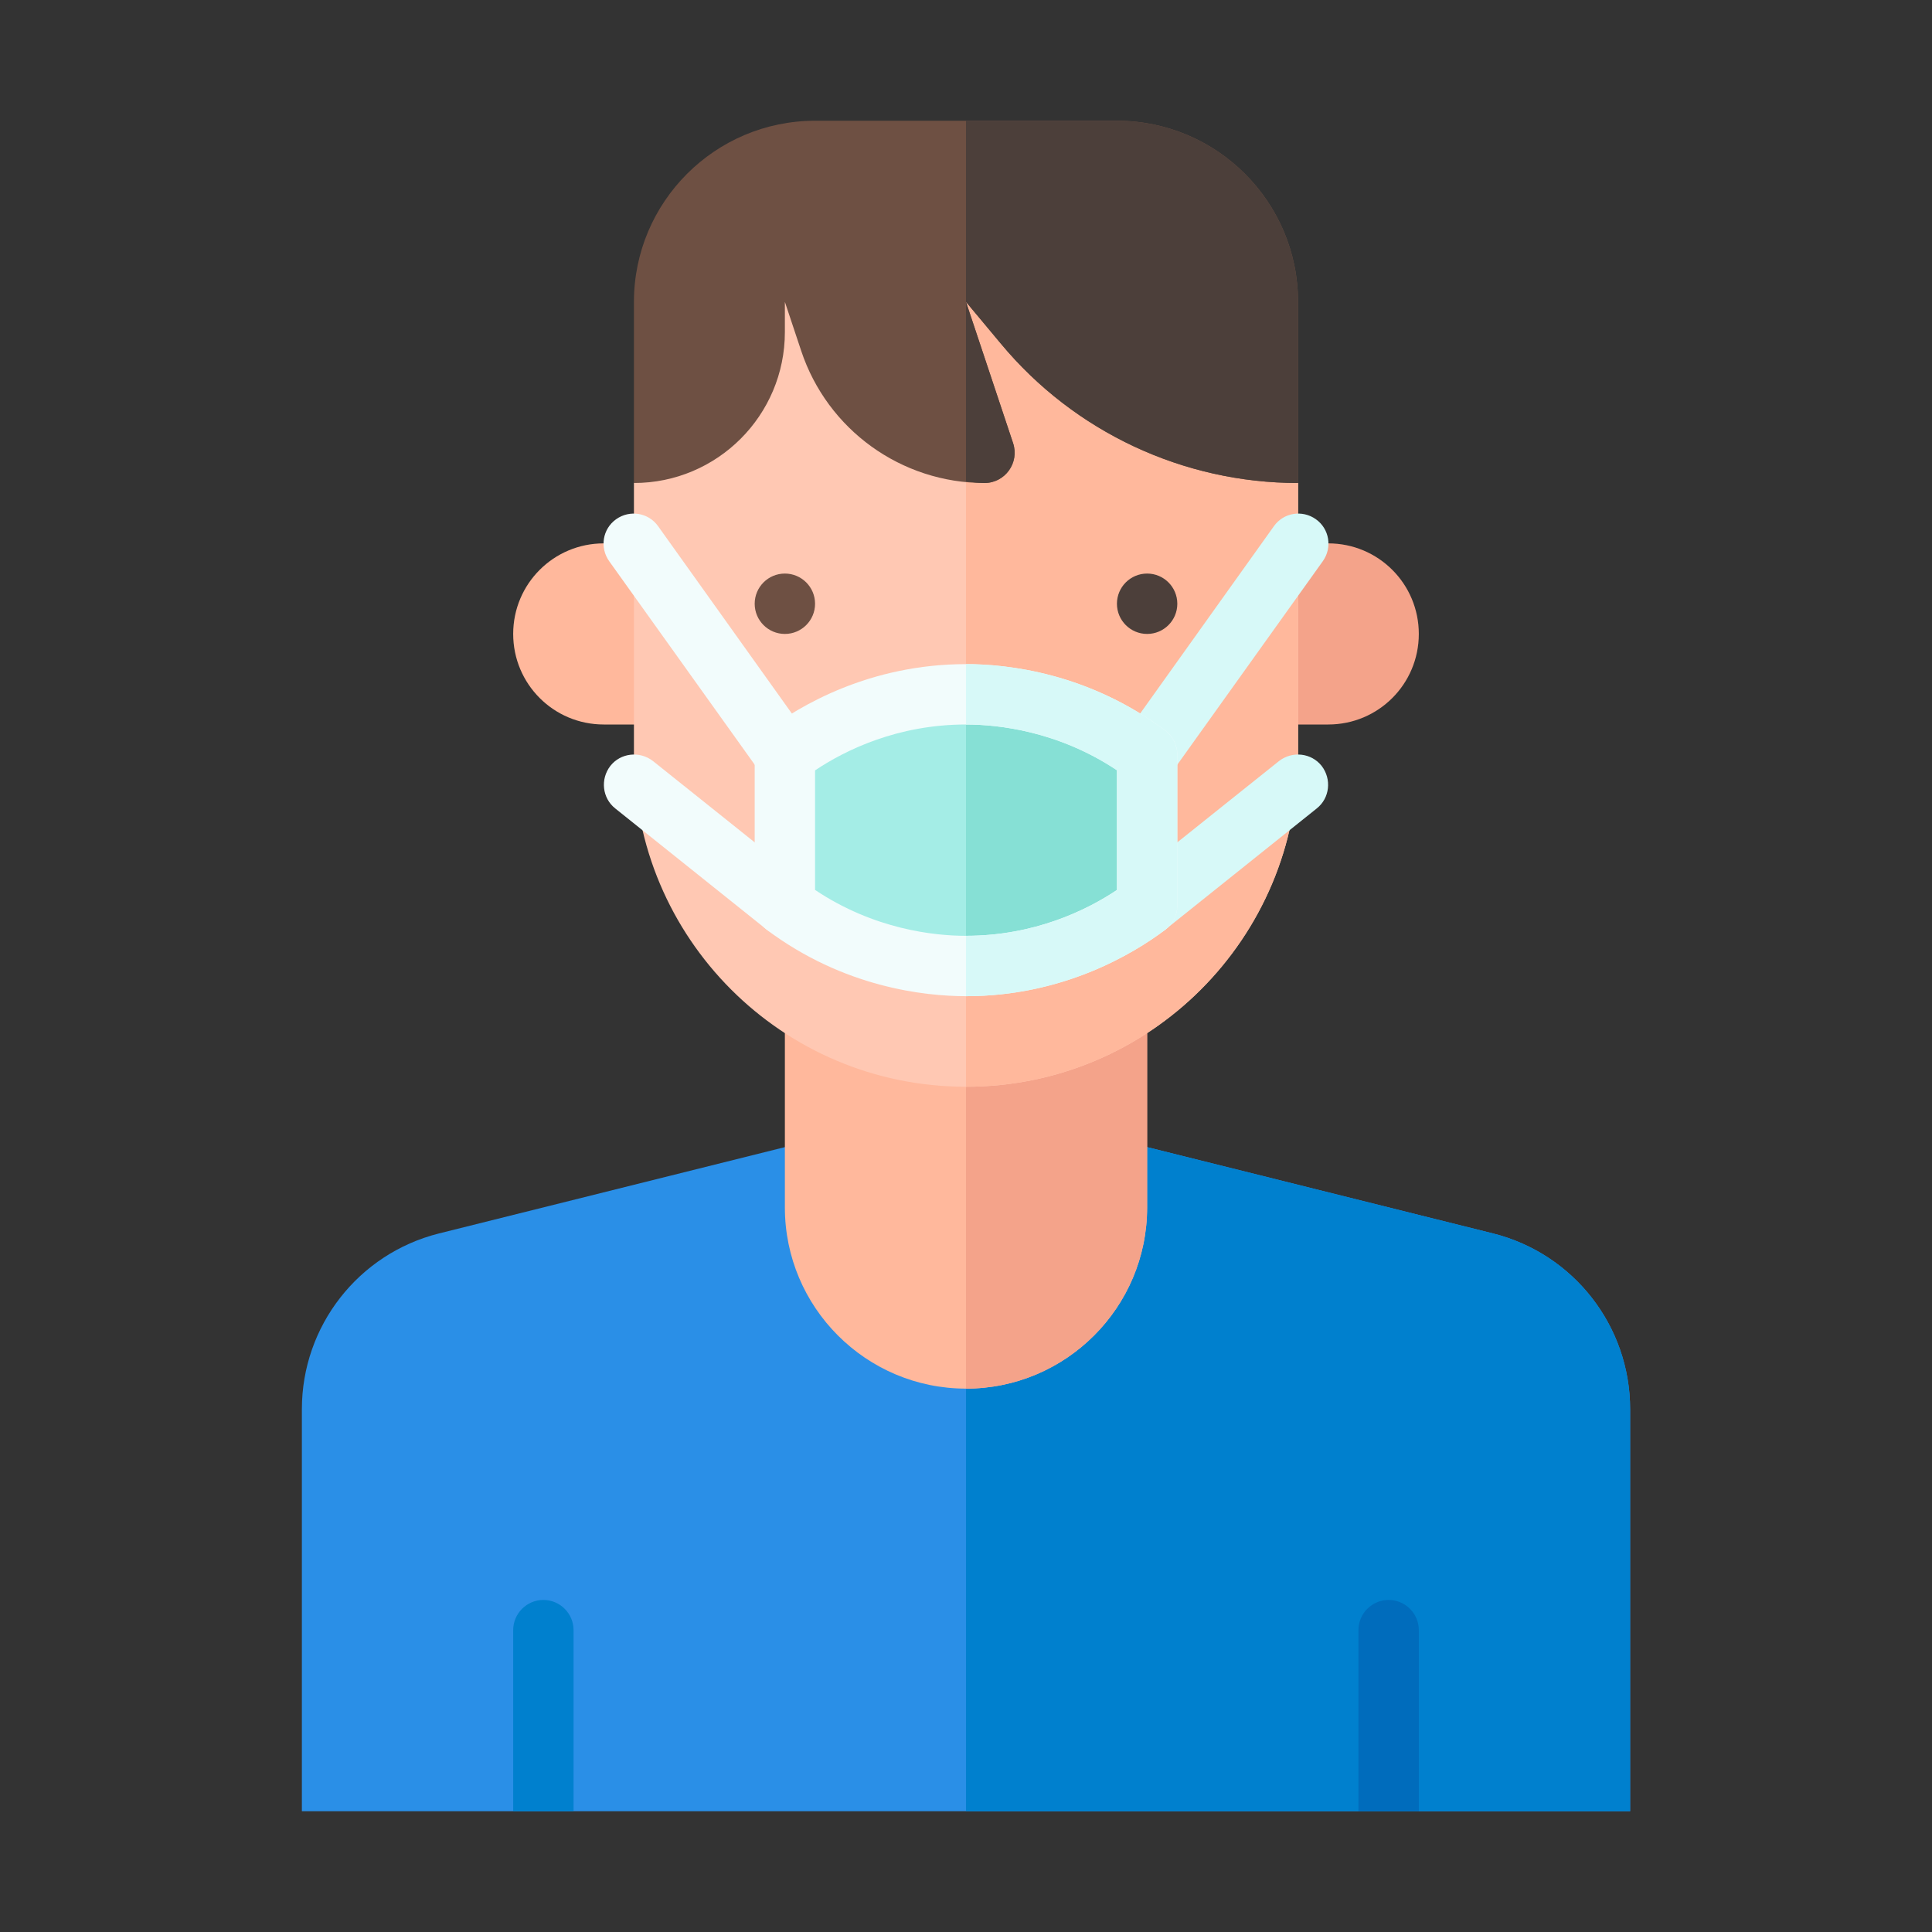 <?xml version="1.0" ?><svg style="enable-background:new 0 0 64 64;" version="1.1" viewBox="0 0 64 64" xml:space="preserve" xmlns="http://www.w3.org/2000/svg" xmlns:xlink="http://www.w3.org/1999/xlink"><rect x="0" y="0" width="64" height="64" fill="#333333" stroke="none"/><style type="text/css">
	.st0{display:none;}
	.st1{display:inline;fill:#FFFFFF;}
	.st2{display:inline;}
	.st3{fill:#C8C8C8;}
	.st4{fill:#5796D1;}
	.st5{fill:none;stroke:#000000;stroke-linecap:round;stroke-linejoin:round;stroke-miterlimit:10;}
	.st6{stroke:#000000;stroke-linecap:round;stroke-linejoin:round;stroke-miterlimit:10;}
	.st7{fill:#FFFFFF;stroke:#000000;stroke-linecap:round;stroke-linejoin:round;stroke-miterlimit:10;}
	.st8{fill:#FFFFFF;}
	
		.st9{display:inline;fill:#E1F9F7;stroke:#000000;stroke-width:2;stroke-linecap:round;stroke-linejoin:round;stroke-miterlimit:10;}
	.st10{fill:#F2FCFC;stroke:#000000;stroke-linecap:round;stroke-linejoin:round;stroke-miterlimit:10;}
	.st11{fill:#E1F9F7;stroke:#000000;stroke-linecap:round;stroke-linejoin:round;stroke-miterlimit:10;}
	.st12{fill:#574943;stroke:#000000;stroke-width:2;stroke-linecap:round;stroke-linejoin:round;stroke-miterlimit:10;}
	.st13{fill:#A4EDE6;stroke:#000000;stroke-linecap:round;stroke-linejoin:round;stroke-miterlimit:10;}
	.st14{fill:#FFDD64;stroke:#000000;stroke-linecap:round;stroke-linejoin:round;stroke-miterlimit:10;}
	.st15{fill:#FC3A52;stroke:#000000;stroke-linecap:round;stroke-linejoin:round;stroke-miterlimit:10;}
	.st16{fill:#F2FCFC;stroke:#000000;stroke-width:3;stroke-linecap:round;stroke-linejoin:round;stroke-miterlimit:10;}
	.st17{fill:#E1F9F7;stroke:#000000;stroke-width:3;stroke-linecap:round;stroke-linejoin:round;stroke-miterlimit:10;}
	.st18{fill:#A4EDE6;stroke:#000000;stroke-width:3;stroke-linecap:round;stroke-linejoin:round;stroke-miterlimit:10;}
	.st19{fill:#FFDD64;stroke:#000000;stroke-width:3;stroke-linecap:round;stroke-linejoin:round;stroke-miterlimit:10;}
	.st20{fill:none;stroke:#000000;stroke-width:3;stroke-linecap:round;stroke-linejoin:round;stroke-miterlimit:10;}
	.st21{fill:#FC3A52;stroke:#000000;stroke-width:3;stroke-linecap:round;stroke-linejoin:round;stroke-miterlimit:10;}
	.st22{fill:none;stroke:#000000;stroke-width:2;stroke-linecap:round;stroke-linejoin:round;stroke-miterlimit:10;}
	.st23{fill:#D6F4F0;stroke:#000000;stroke-width:2;stroke-linecap:round;stroke-linejoin:round;stroke-miterlimit:10;}
	.st24{fill:#A4EDE6;stroke:#000000;stroke-width:2;stroke-linecap:round;stroke-linejoin:round;stroke-miterlimit:10;}
	.st25{fill:#E1F9F7;stroke:#000000;stroke-width:2;stroke-linecap:round;stroke-linejoin:round;stroke-miterlimit:10;}
	.st26{fill:#FC3A52;stroke:#000000;stroke-width:2;stroke-linecap:round;stroke-linejoin:round;stroke-miterlimit:10;}
	.st27{fill:#BAEBE5;stroke:#000000;stroke-width:2;stroke-linecap:round;stroke-linejoin:round;stroke-miterlimit:10;}
	.st28{fill:#FABEA3;stroke:#000000;stroke-width:2;stroke-linecap:round;stroke-linejoin:round;stroke-miterlimit:10;}
	.st29{fill:#FFC8B3;stroke:#000000;stroke-width:2;stroke-linecap:round;stroke-linejoin:round;stroke-miterlimit:10;}
	.st30{fill:#2A8FE7;stroke:#000000;stroke-width:2;stroke-linecap:round;stroke-linejoin:round;stroke-miterlimit:10;}
	.st31{fill:#EEBE71;stroke:#000000;stroke-width:2;stroke-linecap:round;stroke-linejoin:round;stroke-miterlimit:10;}
	.st32{display:inline;fill:none;stroke:#000000;stroke-width:2;stroke-linecap:round;stroke-linejoin:round;stroke-miterlimit:10;}
	.st33{fill:#888888;stroke:#000000;stroke-width:2;stroke-linecap:round;stroke-linejoin:round;stroke-miterlimit:10;}
	.st34{fill:#A3A3A3;stroke:#000000;stroke-width:2;stroke-linecap:round;stroke-linejoin:round;stroke-miterlimit:10;}
	.st35{fill:#FFDD64;stroke:#000000;stroke-width:2;stroke-linecap:round;stroke-linejoin:round;stroke-miterlimit:10;}
	.st36{fill:#FD7283;stroke:#000000;stroke-width:2;stroke-linecap:round;stroke-linejoin:round;stroke-miterlimit:10;}
	.st37{fill:#F2FCFC;stroke:#000000;stroke-width:2;stroke-linecap:round;stroke-linejoin:round;stroke-miterlimit:10;}
	.st38{fill:#333333;stroke:#000000;stroke-width:2;stroke-linecap:round;stroke-linejoin:round;stroke-miterlimit:10;}
	.st39{fill:#F4FBFB;stroke:#000000;stroke-width:2;stroke-linecap:round;stroke-linejoin:round;stroke-miterlimit:10;}
	.st40{fill:#838383;stroke:#000000;stroke-width:2;stroke-linecap:round;stroke-linejoin:round;stroke-miterlimit:10;}
	.st41{fill:#CBF5F1;stroke:#000000;stroke-width:2;stroke-linecap:round;stroke-linejoin:round;stroke-miterlimit:10;}
	
		.st42{display:inline;fill:#FFC8B3;stroke:#000000;stroke-width:2;stroke-linecap:round;stroke-linejoin:round;stroke-miterlimit:10;}
	
		.st43{display:inline;fill:#2A8FE7;stroke:#000000;stroke-width:2;stroke-linecap:round;stroke-linejoin:round;stroke-miterlimit:10;}
	.st44{fill:#FFC06D;stroke:#000000;stroke-width:2;stroke-linecap:round;stroke-linejoin:round;stroke-miterlimit:10;}
	
		.st45{display:inline;fill:#F2FCFC;stroke:#000000;stroke-width:2;stroke-linecap:round;stroke-linejoin:round;stroke-miterlimit:10;}
	.st46{fill:#FFDD64;}
	
		.st47{display:inline;fill:#D6F4F0;stroke:#000000;stroke-width:2;stroke-linecap:round;stroke-linejoin:round;stroke-miterlimit:10;}
	
		.st48{display:inline;fill:#FC3A52;stroke:#000000;stroke-width:2;stroke-linecap:round;stroke-linejoin:round;stroke-miterlimit:10;}
	
		.st49{display:inline;fill:#FD7283;stroke:#000000;stroke-width:2;stroke-linecap:round;stroke-linejoin:round;stroke-miterlimit:10;}
	.st50{fill:#2A8FE7;}
	.st51{fill:#0080CE;}
	.st52{fill:#6E5043;}
	.st53{fill:#4C3F3A;}
	.st54{fill:#FC3A52;}
	.st55{fill:#E41F45;}
	.st56{fill:#FFB89C;}
	.st57{fill:#F4A38A;}
	.st58{fill:#FFC8B3;}
	.st59{fill:#A4EDE6;}
	.st60{fill:#86E0D5;}
	.st61{fill:#E9FBF8;}
	.st62{fill:#C6F4EE;}
	.st63{fill:#D60041;}
	.st64{fill:#FD6175;}
	.st65{fill:#006CBC;}
	.st66{fill:#838383;}
	.st67{fill:#707070;}
	.st68{fill:#666868;}
	.st69{fill:#FFA5B0;}
	.st70{fill:#FD7283;}
	.st71{fill:#E1F9F7;}
	.st72{fill:#B6F1EB;}
	.st73{fill:#F2FCFC;}
	.st74{fill:#6BD1C8;}
	.st75{fill:#D7F9F8;}
	.st76{fill:#BAEBE5;}
	.st77{fill:#F4C738;}
	.st78{fill:none;}
	.st79{fill:#806561;}
</style><g class="st0" id="Layer_1"/><g class="st0" id="Layer_4"><rect class="st1" height="524" width="524" x="-440" y="-188"/></g><g class="st0" id="Filled"><g class="st2"><path class="st30" d="M10,60h44V46.68c0-2.75-1.87-5.15-4.54-5.82L38,38H26l-11.46,2.86C11.87,41.53,10,43.93,10,46.68V60z"/><path class="st28" d="M38,32.01V40c0,3.31-2.69,6-6,6h0c-3.31,0-6-2.69-6-6v-8L38,32.01z"/><path class="st29" d="M21,14v11c0,6.08,4.92,11,11,11h0c6.08,0,11-4.92,11-11V14c0-4.42-3.58-8-8-8c-1.95,0-4.05,0-6,0    C24.58,6,21,9.58,21,14z"/><path class="st28" d="M44,24h-1v-6h1c1.66,0,3,1.34,3,3v0C47,22.66,45.66,24,44,24z"/><path class="st28" d="M20,24h1v-6h-1c-1.66,0-3,1.34-3,3v0C17,22.66,18.34,24,20,24z"/><path class="st12" d="M43,16L43,16c-3.8,0-7.41-1.69-9.84-4.61L32,10l1.56,4.68C33.78,15.33,33.3,16,32.61,16h0    c-2.75,0-5.2-1.76-6.07-4.38L26,10v1c0,2.76-2.24,5-5,5h0v-6c0-3.31,2.69-6,6-6h10c3.31,0,6,2.69,6,6V16z"/><circle cx="38" cy="20" r="1"/><circle cx="26" cy="20" r="1"/><path class="st24" d="M38,30c-0.68,0.51-2.85,2-6,2c-0.85,0-3.48-0.11-6-2c0-1.33,0-3.67,0-5c0.68-0.51,2.85-2,6-2    c0.85,0,3.48,0.11,6,2C38,26.33,38,28.67,38,30z"/><line class="st22" x1="38" x2="43" y1="25" y2="18"/><line class="st22" x1="26" x2="21" y1="25" y2="18"/><line class="st22" x1="26" x2="21" y1="30" y2="26"/><line class="st22" x1="38" x2="43" y1="30" y2="26"/><line class="st22" x1="46" x2="46" y1="60" y2="54"/><line class="st22" x1="18" x2="18" y1="60" y2="54"/></g></g><g id="Flat"><g><path class="st57" d="M44,24h-2v-6h2c1.66,0,3,1.34,3,3v0C47,22.66,45.66,24,44,24z"/><path class="st56" d="M20,24h3v-6h-3c-1.66,0-3,1.34-3,3v0C17,22.66,18.34,24,20,24z"/><path class="st50" d="M10,60h44V46.68c0-2.75-1.87-5.15-4.54-5.82L38,38H26l-11.46,2.86C11.87,41.53,10,43.93,10,46.68V60z"/><path class="st51" d="M49.46,40.86L38,38h-6v22h22V46.68C54,43.93,52.13,41.53,49.46,40.86z"/><path class="st56" d="M38,32.01V40c0,3.31-2.69,6-6,6h0c-3.31,0-6-2.69-6-6v-8L38,32.01z"/><path class="st57" d="M32,46c3.31,0,6-2.69,6-6v-7.99l-6,0V46z"/><path class="st58" d="M21,16v9c0,6.08,4.92,11,11,11h0c6.08,0,11-4.92,11-11v-9L35,6c-1.95,0-4.05,0-6,0L21,16z"/><path class="st56" d="M35,6c-0.98,0-1.99,0-3,0v30c6.08,0,11-4.92,11-11v-9L35,6z"/><circle class="st53" cx="38" cy="20" r="1"/><circle class="st52" cx="26" cy="20" r="1"/><path class="st73" d="M26.48,27.4l-6.3-8.81c-0.32-0.45-0.22-1.07,0.23-1.39l0,0c0.45-0.32,1.07-0.22,1.39,0.23l6.29,8.81    L26.48,27.4z"/><path class="st73" d="M25.38,30.78l-5-4c-0.43-0.34-0.5-0.97-0.16-1.41l0,0c0.34-0.43,0.97-0.5,1.41-0.16l5.78,4.62l-0.62,0.78    C26.44,31.06,25.81,31.13,25.38,30.78z"/><path class="st75" d="M37.52,27.4l6.3-8.81c0.32-0.45,0.22-1.07-0.23-1.39l0,0c-0.45-0.32-1.07-0.22-1.39,0.23l-6.29,8.81    L37.52,27.4z"/><path class="st75" d="M38.62,30.78l5-4c0.43-0.34,0.5-0.97,0.16-1.41v0c-0.34-0.43-0.97-0.5-1.41-0.16l-5.78,4.62l0.62,0.78    C37.56,31.06,38.19,31.13,38.62,30.78z"/><g><path class="st65" d="M45,60v-6c0-0.55,0.45-1,1-1s1,0.45,1,1v6H45z"/><path class="st51" d="M17,60v-6c0-0.55,0.45-1,1-1s1,0.45,1,1v6H17z"/></g><path class="st59" d="M38,30c-0.68,0.51-2.85,2-6,2c-0.85,0-3.48-0.11-6-2c0-1.33,0-3.67,0-5c0.68-0.51,2.85-2,6-2    c0.85,0,3.48,0.11,6,2C38,26.33,38,28.67,38,30z"/><path class="st60" d="M38,30c0-1.33,0-3.67,0-5c-2.52-1.89-5.15-2-6-2v9C35.15,32,37.32,30.51,38,30z"/><path class="st52" d="M43,16L43,16c-3.8,0-7.41-1.69-9.84-4.61L32,10l1.56,4.68C33.78,15.33,33.3,16,32.61,16h0    c-2.75,0-5.2-1.76-6.07-4.38L26,10v1c0,2.76-2.24,5-5,5h0v-6c0-3.31,2.69-6,6-6h10c3.31,0,6,2.69,6,6V16z"/><g><path class="st53" d="M32.61,16c0.68,0,1.16-0.67,0.95-1.32L32,10v5.95C32.2,15.97,32.4,16,32.61,16z"/><path class="st53" d="M37,4h-5v6l1.16,1.39C35.59,14.31,39.2,16,43,16v-6C43,6.69,40.31,4,37,4z"/></g><path class="st73" d="M32,33c-1.37,0-4.05-0.29-6.6-2.2C25.15,30.61,25,30.31,25,30v-5c0-0.31,0.15-0.61,0.4-0.8    c1.09-0.82,3.41-2.2,6.6-2.2c1.37,0,4.05,0.29,6.6,2.2c0.25,0.19,0.4,0.48,0.4,0.8v5c0,0.31-0.15,0.61-0.4,0.8    C37.51,31.62,35.19,33,32,33z M27,29.48c1.96,1.31,3.95,1.52,5,1.52c2.27,0,4-0.85,5-1.52v-3.97C35.04,24.21,33.05,24,32,24    c-2.27,0-4,0.85-5,1.52V29.48z M38,30L38,30L38,30z"/><path class="st75" d="M38.6,24.2C36.05,22.29,33.37,22,32,22v2c1.05,0,3.04,0.21,5,1.52v3.97C36,30.15,34.27,31,32,31v2    c3.19,0,5.51-1.38,6.6-2.2c0.25-0.19,0.4-0.49,0.4-0.8v-5C39,24.69,38.85,24.39,38.6,24.2z M38,30L38,30L38,30z"/></g></g><g class="st0" id="Line"><g class="st2"><g><path class="st22" d="M26,38l-11.46,2.86C11.87,41.53,10,43.93,10,46.68V60h44V46.68c0-2.75-1.87-5.15-4.54-5.82L38,38"/></g><path class="st22" d="M43,18h2c1.1,0,2,0.9,2,2v2c0,1.1-0.9,2-2,2h-2"/><path class="st22" d="M21,18h-2c-1.1,0-2,0.9-2,2v2c0,1.1,0.9,2,2,2h2"/><path class="st22" d="M43,16L43,16c-3.8,0-7.41-1.69-9.84-4.61L32,10l1.56,4.68C33.78,15.33,33.3,16,32.61,16h0    c-2.75,0-5.2-1.76-6.07-4.38L26,10v1c0,2.76-2.24,5-5,5h0v-6c0-3.31,2.69-6,6-6h10c3.31,0,6,2.69,6,6V16z"/><g><path class="st22" d="M21,16v9c0,6.08,4.92,11,11,11s11-4.92,11-11v-9"/></g><g><path class="st22" d="M26,34.21V40c0,3.31,2.69,6,6,6s6-2.69,6-6v-5.79"/></g><circle cx="38" cy="20" r="1"/><circle cx="26" cy="20" r="1"/><path class="st22" d="M38,30c-0.68,0.51-2.85,2-6,2c-0.85,0-3.48-0.11-6-2c0-1.33,0-3.67,0-5c0.68-0.51,2.85-2,6-2    c0.85,0,3.48,0.11,6,2C38,26.33,38,28.67,38,30z"/><line class="st22" x1="38" x2="43" y1="25" y2="18"/><line class="st22" x1="26" x2="21" y1="25" y2="18"/><g><line class="st22" x1="26" x2="21.05" y1="30" y2="26.04"/><line class="st22" x1="38" x2="42.95" y1="30" y2="26.04"/></g><line class="st22" x1="46" x2="46" y1="60" y2="54"/><line class="st22" x1="18" x2="18" y1="60" y2="54"/></g></g><g class="st0" id="Solid"><g class="st2"><path d="M25,11v-1c0-0.49,0.36-0.91,0.84-0.99c0.48-0.07,0.95,0.21,1.11,0.67l0.54,1.62c0.74,2.21,2.79,3.69,5.12,3.69l-1.56-4.68    c-0.15-0.46,0.04-0.96,0.46-1.19c0.42-0.23,0.95-0.14,1.25,0.23l1.16,1.39C36.18,13.45,39.48,15,43,15v-5c0-3.31-2.69-6-6-6H27    c-3.31,0-6,2.69-6,6v5C23.21,15,25,13.21,25,11z"/><g><g><path d="M49.46,40.86L40,38.5V40c0,4.41-3.59,8-8,8s-8-3.59-8-8v-1.5l-9.46,2.36C11.87,41.53,10,43.93,10,46.68V60h7v-6      c0-0.55,0.45-1,1-1s1,0.45,1,1v6h26v-6c0-0.55,0.45-1,1-1s1,0.45,1,1v6h7V46.68C54,43.93,52.13,41.53,49.46,40.86z"/></g><g><path d="M26,36.52V40c0,3.31,2.69,6,6,6s6-2.69,6-6v-3.48C36.2,37.46,34.16,38,32,38S27.8,37.46,26,36.52z"/></g><path d="M46,24h-1v-6h1c1.1,0,2,0.9,2,2v2C48,23.1,47.1,24,46,24z"/><path d="M18,24h1v-6h-1c-1.1,0-2,0.9-2,2v2C16,23.1,16.9,24,18,24z"/></g><g><path d="M26.25,23.63C27.51,22.86,29.47,22,32,22c1.22,0,3.47,0.23,5.75,1.63l4.75-6.65c-2.99-0.11-5.82-1.16-8.12-2.99     l0.13,0.38c0.2,0.61,0.1,1.28-0.27,1.8S33.25,17,32.61,17c-2.56,0-4.88-1.31-6.21-3.38c-0.91,1.86-2.75,3.17-4.91,3.35     L26.25,23.63z M37,19c0.55,0,1,0.45,1,1c0,0.55-0.45,1-1,1s-1-0.45-1-1C36,19.45,36.45,19,37,19z M27,19c0.55,0,1,0.45,1,1     c0,0.55-0.45,1-1,1s-1-0.45-1-1C26,19.45,26.45,19,27,19z"/><polygon points="39,27.92 43,24.72 43,19.72 39,25.32    "/><polygon points="25,25.32 21,19.72 21,24.72 25,27.92    "/><path d="M38.63,30.78C37.51,31.62,35.19,33,32,33c-1.37,0-4.05-0.29-6.6-2.2l-4.1-3.28C22.44,32.38,26.79,36,32,36     c5.21,0,9.56-3.62,10.7-8.48L38.63,30.78z"/><path d="M27,25.52v3.95c1.95,1.31,3.95,1.53,5,1.53c2.27,0,4-0.85,5-1.52v-3.96C35.04,24.21,33.05,24,32,24     C29.73,24,28,24.85,27,25.52z"/></g></g></g></svg>
